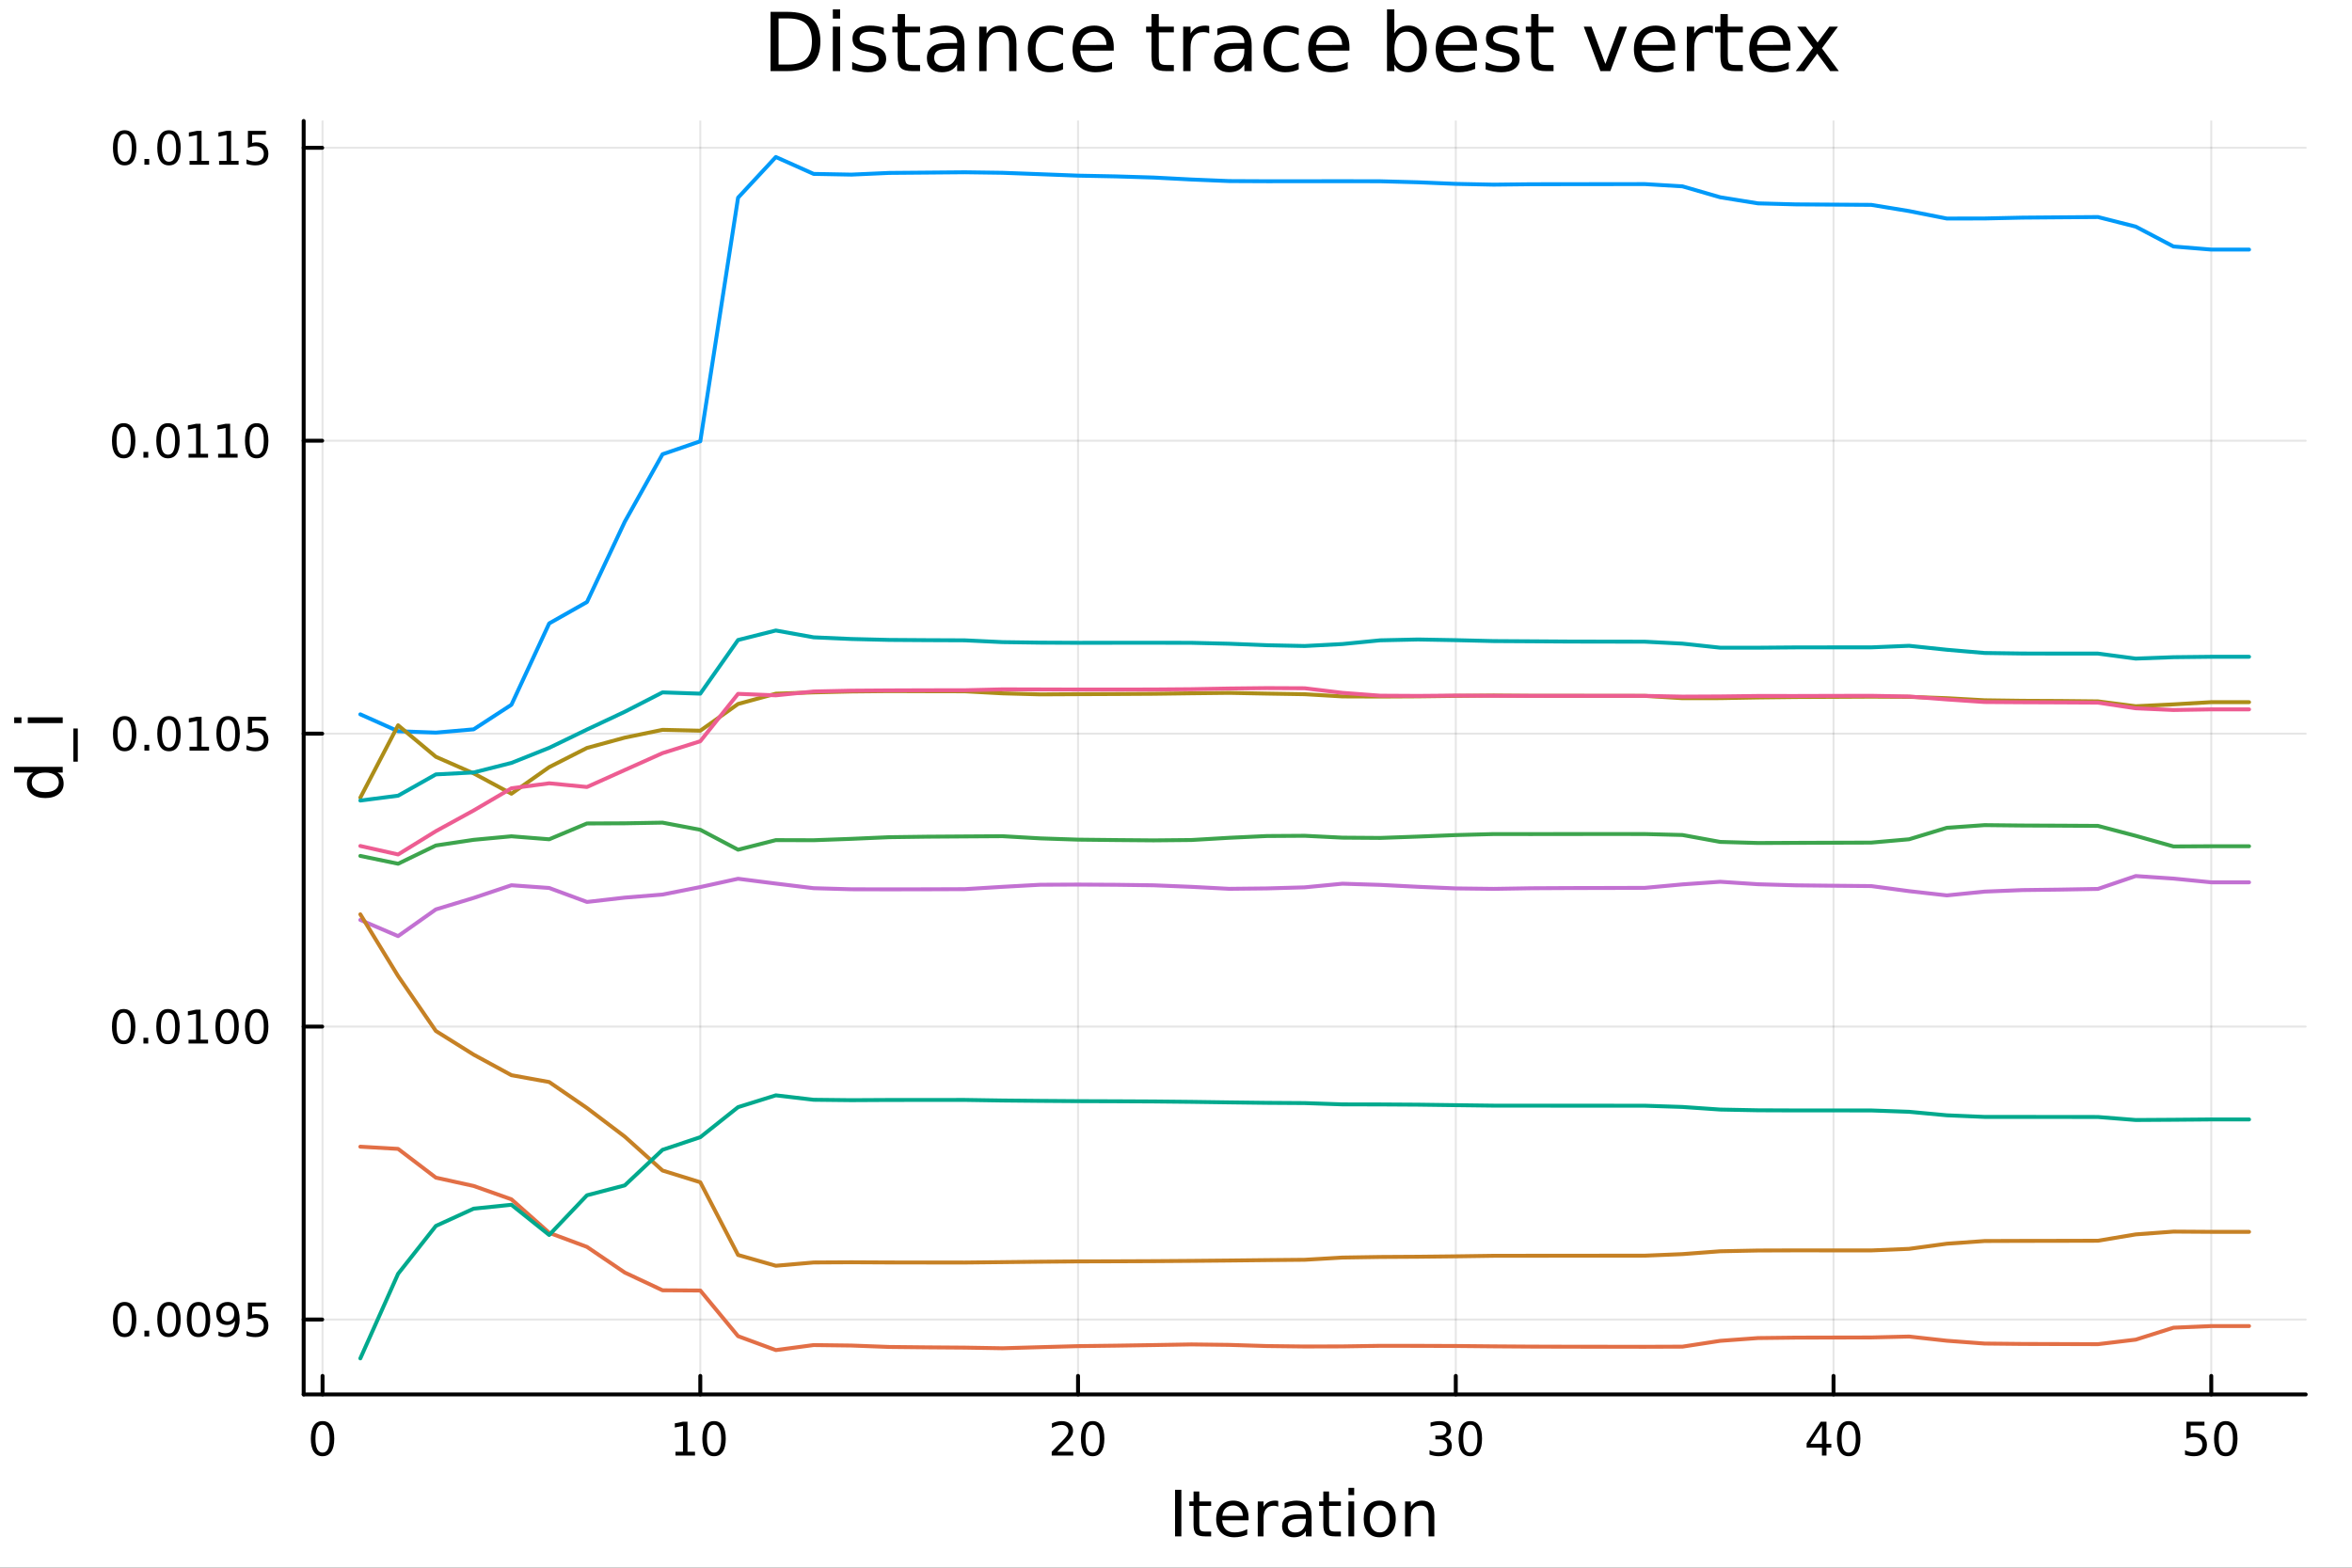 <?xml version="1.0" encoding="utf-8"?>
<svg xmlns="http://www.w3.org/2000/svg" xmlns:xlink="http://www.w3.org/1999/xlink" width="600" height="400" viewBox="0 0 2400 1600">
<rect x="0" y="0" width="2400" height="1600" fill="#333333" stroke="none"/>
<defs>
  <clipPath id="clip600">
    <rect x="0" y="0" width="2400" height="1600"/>
  </clipPath>
</defs>
<path clip-path="url(#clip600)" d="M0 1600 L2400 1600 L2400 0 L0 0  Z" fill="#ffffff" fill-rule="evenodd" fill-opacity="1"/>
<defs>
  <clipPath id="clip601">
    <rect x="480" y="0" width="1681" height="1600"/>
  </clipPath>
</defs>
<path clip-path="url(#clip600)" d="M309.866 1423.18 L2352.76 1423.18 L2352.76 123.472 L309.866 123.472  Z" fill="#ffffff" fill-rule="evenodd" fill-opacity="1"/>
<defs>
  <clipPath id="clip602">
    <rect x="309" y="123" width="2044" height="1301"/>
  </clipPath>
</defs>
<polyline clip-path="url(#clip602)" style="stroke:#000000; stroke-linecap:round; stroke-linejoin:round; stroke-width:2; stroke-opacity:0.1; fill:none" points="329.138,1423.18 329.138,123.472 "/>
<polyline clip-path="url(#clip602)" style="stroke:#000000; stroke-linecap:round; stroke-linejoin:round; stroke-width:2; stroke-opacity:0.1; fill:none" points="714.589,1423.18 714.589,123.472 "/>
<polyline clip-path="url(#clip602)" style="stroke:#000000; stroke-linecap:round; stroke-linejoin:round; stroke-width:2; stroke-opacity:0.1; fill:none" points="1100.04,1423.18 1100.04,123.472 "/>
<polyline clip-path="url(#clip602)" style="stroke:#000000; stroke-linecap:round; stroke-linejoin:round; stroke-width:2; stroke-opacity:0.1; fill:none" points="1485.49,1423.18 1485.49,123.472 "/>
<polyline clip-path="url(#clip602)" style="stroke:#000000; stroke-linecap:round; stroke-linejoin:round; stroke-width:2; stroke-opacity:0.1; fill:none" points="1870.94,1423.18 1870.94,123.472 "/>
<polyline clip-path="url(#clip602)" style="stroke:#000000; stroke-linecap:round; stroke-linejoin:round; stroke-width:2; stroke-opacity:0.1; fill:none" points="2256.39,1423.18 2256.39,123.472 "/>
<polyline clip-path="url(#clip600)" style="stroke:#000000; stroke-linecap:round; stroke-linejoin:round; stroke-width:4; stroke-opacity:1; fill:none" points="309.866,1423.18 2352.76,1423.18 "/>
<polyline clip-path="url(#clip600)" style="stroke:#000000; stroke-linecap:round; stroke-linejoin:round; stroke-width:4; stroke-opacity:1; fill:none" points="329.138,1423.18 329.138,1404.28 "/>
<polyline clip-path="url(#clip600)" style="stroke:#000000; stroke-linecap:round; stroke-linejoin:round; stroke-width:4; stroke-opacity:1; fill:none" points="714.589,1423.18 714.589,1404.28 "/>
<polyline clip-path="url(#clip600)" style="stroke:#000000; stroke-linecap:round; stroke-linejoin:round; stroke-width:4; stroke-opacity:1; fill:none" points="1100.04,1423.18 1100.04,1404.28 "/>
<polyline clip-path="url(#clip600)" style="stroke:#000000; stroke-linecap:round; stroke-linejoin:round; stroke-width:4; stroke-opacity:1; fill:none" points="1485.49,1423.18 1485.49,1404.28 "/>
<polyline clip-path="url(#clip600)" style="stroke:#000000; stroke-linecap:round; stroke-linejoin:round; stroke-width:4; stroke-opacity:1; fill:none" points="1870.94,1423.18 1870.94,1404.28 "/>
<polyline clip-path="url(#clip600)" style="stroke:#000000; stroke-linecap:round; stroke-linejoin:round; stroke-width:4; stroke-opacity:1; fill:none" points="2256.39,1423.18 2256.39,1404.28 "/>
<path clip-path="url(#clip600)" d="M329.138 1454.1 Q325.527 1454.1 323.699 1457.66 Q321.893 1461.2 321.893 1468.33 Q321.893 1475.44 323.699 1479.01 Q325.527 1482.55 329.138 1482.55 Q332.773 1482.55 334.578 1479.01 Q336.407 1475.44 336.407 1468.33 Q336.407 1461.2 334.578 1457.66 Q332.773 1454.1 329.138 1454.1 M329.138 1450.39 Q334.948 1450.39 338.004 1455 Q341.083 1459.58 341.083 1468.33 Q341.083 1477.06 338.004 1481.67 Q334.948 1486.25 329.138 1486.25 Q323.328 1486.25 320.249 1481.67 Q317.194 1477.06 317.194 1468.33 Q317.194 1459.58 320.249 1455 Q323.328 1450.39 329.138 1450.39 Z" fill="#000000" fill-rule="nonzero" fill-opacity="1" /><path clip-path="url(#clip600)" d="M689.277 1481.64 L696.916 1481.64 L696.916 1455.28 L688.606 1456.95 L688.606 1452.69 L696.869 1451.02 L701.545 1451.02 L701.545 1481.64 L709.184 1481.64 L709.184 1485.58 L689.277 1485.58 L689.277 1481.64 Z" fill="#000000" fill-rule="nonzero" fill-opacity="1" /><path clip-path="url(#clip600)" d="M728.629 1454.1 Q725.017 1454.1 723.189 1457.66 Q721.383 1461.2 721.383 1468.33 Q721.383 1475.44 723.189 1479.01 Q725.017 1482.55 728.629 1482.55 Q732.263 1482.55 734.068 1479.01 Q735.897 1475.44 735.897 1468.33 Q735.897 1461.2 734.068 1457.66 Q732.263 1454.1 728.629 1454.1 M728.629 1450.39 Q734.439 1450.39 737.494 1455 Q740.573 1459.58 740.573 1468.33 Q740.573 1477.06 737.494 1481.67 Q734.439 1486.25 728.629 1486.25 Q722.818 1486.25 719.74 1481.67 Q716.684 1477.06 716.684 1468.33 Q716.684 1459.58 719.74 1455 Q722.818 1450.39 728.629 1450.39 Z" fill="#000000" fill-rule="nonzero" fill-opacity="1" /><path clip-path="url(#clip600)" d="M1078.81 1481.64 L1095.13 1481.64 L1095.13 1485.58 L1073.19 1485.58 L1073.19 1481.64 Q1075.85 1478.89 1080.43 1474.26 Q1085.04 1469.61 1086.22 1468.27 Q1088.47 1465.74 1089.35 1464.01 Q1090.25 1462.25 1090.25 1460.56 Q1090.25 1457.8 1088.3 1456.07 Q1086.38 1454.33 1083.28 1454.33 Q1081.08 1454.33 1078.63 1455.09 Q1076.2 1455.86 1073.42 1457.41 L1073.42 1452.69 Q1076.24 1451.55 1078.7 1450.97 Q1081.15 1450.39 1083.19 1450.39 Q1088.56 1450.39 1091.75 1453.08 Q1094.95 1455.77 1094.95 1460.26 Q1094.95 1462.39 1094.14 1464.31 Q1093.35 1466.2 1091.24 1468.8 Q1090.67 1469.47 1087.56 1472.69 Q1084.46 1475.88 1078.81 1481.64 Z" fill="#000000" fill-rule="nonzero" fill-opacity="1" /><path clip-path="url(#clip600)" d="M1114.95 1454.1 Q1111.34 1454.1 1109.51 1457.66 Q1107.7 1461.2 1107.7 1468.33 Q1107.7 1475.44 1109.51 1479.01 Q1111.34 1482.55 1114.95 1482.55 Q1118.58 1482.55 1120.39 1479.01 Q1122.22 1475.44 1122.22 1468.33 Q1122.22 1461.2 1120.39 1457.66 Q1118.58 1454.1 1114.95 1454.1 M1114.95 1450.39 Q1120.76 1450.39 1123.81 1455 Q1126.89 1459.58 1126.89 1468.33 Q1126.89 1477.06 1123.81 1481.67 Q1120.76 1486.25 1114.95 1486.25 Q1109.14 1486.25 1106.06 1481.67 Q1103 1477.06 1103 1468.33 Q1103 1459.58 1106.06 1455 Q1109.14 1450.39 1114.95 1450.39 Z" fill="#000000" fill-rule="nonzero" fill-opacity="1" /><path clip-path="url(#clip600)" d="M1474.33 1466.95 Q1477.69 1467.66 1479.57 1469.93 Q1481.46 1472.2 1481.46 1475.53 Q1481.46 1480.65 1477.94 1483.45 Q1474.43 1486.25 1467.95 1486.25 Q1465.77 1486.25 1463.45 1485.81 Q1461.16 1485.39 1458.71 1484.54 L1458.71 1480.02 Q1460.65 1481.16 1462.97 1481.74 Q1465.28 1482.32 1467.81 1482.32 Q1472.2 1482.32 1474.5 1480.58 Q1476.81 1478.84 1476.81 1475.53 Q1476.81 1472.48 1474.66 1470.77 Q1472.53 1469.03 1468.71 1469.03 L1464.68 1469.03 L1464.68 1465.19 L1468.89 1465.19 Q1472.34 1465.19 1474.17 1463.82 Q1476 1462.43 1476 1459.84 Q1476 1457.18 1474.1 1455.77 Q1472.23 1454.33 1468.71 1454.33 Q1466.79 1454.33 1464.59 1454.75 Q1462.39 1455.16 1459.75 1456.04 L1459.75 1451.88 Q1462.41 1451.14 1464.73 1450.77 Q1467.07 1450.39 1469.13 1450.39 Q1474.45 1450.39 1477.55 1452.83 Q1480.65 1455.23 1480.65 1459.35 Q1480.65 1462.22 1479.01 1464.21 Q1477.37 1466.18 1474.33 1466.95 Z" fill="#000000" fill-rule="nonzero" fill-opacity="1" /><path clip-path="url(#clip600)" d="M1500.33 1454.1 Q1496.72 1454.1 1494.89 1457.66 Q1493.08 1461.2 1493.08 1468.33 Q1493.08 1475.44 1494.89 1479.01 Q1496.72 1482.55 1500.33 1482.55 Q1503.96 1482.55 1505.77 1479.01 Q1507.6 1475.44 1507.6 1468.33 Q1507.6 1461.2 1505.77 1457.66 Q1503.96 1454.1 1500.33 1454.1 M1500.33 1450.39 Q1506.14 1450.39 1509.19 1455 Q1512.27 1459.58 1512.27 1468.33 Q1512.27 1477.06 1509.19 1481.67 Q1506.14 1486.25 1500.33 1486.25 Q1494.52 1486.25 1491.44 1481.67 Q1488.38 1477.06 1488.38 1468.33 Q1488.38 1459.58 1491.44 1455 Q1494.52 1450.39 1500.33 1450.39 Z" fill="#000000" fill-rule="nonzero" fill-opacity="1" /><path clip-path="url(#clip600)" d="M1859.11 1455.09 L1847.31 1473.54 L1859.11 1473.54 L1859.11 1455.09 M1857.89 1451.02 L1863.77 1451.02 L1863.77 1473.54 L1868.7 1473.54 L1868.7 1477.43 L1863.77 1477.43 L1863.77 1485.58 L1859.11 1485.58 L1859.11 1477.43 L1843.51 1477.43 L1843.51 1472.92 L1857.89 1451.02 Z" fill="#000000" fill-rule="nonzero" fill-opacity="1" /><path clip-path="url(#clip600)" d="M1886.43 1454.1 Q1882.82 1454.1 1880.99 1457.66 Q1879.18 1461.2 1879.18 1468.33 Q1879.18 1475.44 1880.99 1479.01 Q1882.82 1482.55 1886.43 1482.55 Q1890.06 1482.55 1891.87 1479.01 Q1893.7 1475.44 1893.7 1468.33 Q1893.7 1461.2 1891.87 1457.66 Q1890.06 1454.1 1886.43 1454.1 M1886.43 1450.39 Q1892.24 1450.39 1895.29 1455 Q1898.37 1459.58 1898.37 1468.33 Q1898.37 1477.06 1895.29 1481.67 Q1892.24 1486.25 1886.43 1486.25 Q1880.62 1486.25 1877.54 1481.67 Q1874.48 1477.06 1874.48 1468.33 Q1874.48 1459.58 1877.54 1455 Q1880.62 1450.39 1886.43 1450.39 Z" fill="#000000" fill-rule="nonzero" fill-opacity="1" /><path clip-path="url(#clip600)" d="M2231.09 1451.02 L2249.45 1451.02 L2249.45 1454.96 L2235.37 1454.96 L2235.37 1463.43 Q2236.39 1463.08 2237.41 1462.92 Q2238.43 1462.73 2239.45 1462.73 Q2245.24 1462.73 2248.62 1465.9 Q2252 1469.08 2252 1474.49 Q2252 1480.07 2248.52 1483.17 Q2245.05 1486.25 2238.73 1486.25 Q2236.56 1486.25 2234.29 1485.88 Q2232.04 1485.51 2229.63 1484.77 L2229.63 1480.07 Q2231.72 1481.2 2233.94 1481.76 Q2236.16 1482.32 2238.64 1482.32 Q2242.64 1482.32 2244.98 1480.21 Q2247.32 1478.1 2247.32 1474.49 Q2247.32 1470.88 2244.98 1468.77 Q2242.64 1466.67 2238.64 1466.67 Q2236.76 1466.67 2234.89 1467.08 Q2233.04 1467.5 2231.09 1468.38 L2231.09 1451.02 Z" fill="#000000" fill-rule="nonzero" fill-opacity="1" /><path clip-path="url(#clip600)" d="M2271.21 1454.1 Q2267.6 1454.1 2265.77 1457.66 Q2263.96 1461.2 2263.96 1468.33 Q2263.96 1475.44 2265.77 1479.01 Q2267.6 1482.55 2271.21 1482.55 Q2274.84 1482.55 2276.65 1479.01 Q2278.48 1475.44 2278.48 1468.33 Q2278.48 1461.2 2276.65 1457.66 Q2274.84 1454.1 2271.21 1454.1 M2271.21 1450.39 Q2277.02 1450.39 2280.07 1455 Q2283.15 1459.58 2283.15 1468.33 Q2283.15 1477.06 2280.07 1481.67 Q2277.02 1486.25 2271.21 1486.25 Q2265.4 1486.25 2262.32 1481.67 Q2259.26 1477.06 2259.26 1468.33 Q2259.26 1459.58 2262.32 1455 Q2265.4 1450.39 2271.21 1450.39 Z" fill="#000000" fill-rule="nonzero" fill-opacity="1" /><path clip-path="url(#clip600)" d="M1199.03 1520.52 L1205.46 1520.52 L1205.46 1568.04 L1199.03 1568.04 L1199.03 1520.52 Z" fill="#000000" fill-rule="nonzero" fill-opacity="1" /><path clip-path="url(#clip600)" d="M1223.79 1522.27 L1223.79 1532.4 L1235.86 1532.4 L1235.86 1536.95 L1223.79 1536.95 L1223.79 1556.3 Q1223.79 1560.66 1224.97 1561.9 Q1226.18 1563.14 1229.84 1563.14 L1235.86 1563.14 L1235.86 1568.04 L1229.84 1568.04 Q1223.06 1568.04 1220.48 1565.53 Q1217.91 1562.98 1217.91 1556.3 L1217.91 1536.95 L1213.61 1536.95 L1213.61 1532.4 L1217.91 1532.4 L1217.91 1522.27 L1223.79 1522.27 Z" fill="#000000" fill-rule="nonzero" fill-opacity="1" /><path clip-path="url(#clip600)" d="M1274.05 1548.76 L1274.05 1551.62 L1247.12 1551.62 Q1247.51 1557.67 1250.75 1560.85 Q1254.03 1564 1259.86 1564 Q1263.23 1564 1266.38 1563.17 Q1269.56 1562.35 1272.68 1560.69 L1272.68 1566.23 Q1269.53 1567.57 1266.22 1568.27 Q1262.91 1568.97 1259.51 1568.97 Q1250.98 1568.97 1245.98 1564 Q1241.01 1559.04 1241.01 1550.57 Q1241.01 1541.82 1245.72 1536.69 Q1250.47 1531.54 1258.49 1531.54 Q1265.68 1531.54 1269.85 1536.18 Q1274.05 1540.8 1274.05 1548.76 M1268.19 1547.04 Q1268.13 1542.23 1265.49 1539.37 Q1262.88 1536.5 1258.55 1536.5 Q1253.65 1536.5 1250.69 1539.27 Q1247.76 1542.04 1247.32 1547.07 L1268.19 1547.04 Z" fill="#000000" fill-rule="nonzero" fill-opacity="1" /><path clip-path="url(#clip600)" d="M1304.32 1537.87 Q1303.33 1537.3 1302.16 1537.04 Q1301.01 1536.76 1299.61 1536.76 Q1294.64 1536.76 1291.97 1540 Q1289.33 1543.22 1289.33 1549.27 L1289.33 1568.04 L1283.44 1568.04 L1283.44 1532.4 L1289.33 1532.4 L1289.33 1537.93 Q1291.18 1534.69 1294.14 1533.13 Q1297.1 1531.54 1301.33 1531.54 Q1301.93 1531.54 1302.67 1531.63 Q1303.4 1531.7 1304.29 1531.85 L1304.32 1537.87 Z" fill="#000000" fill-rule="nonzero" fill-opacity="1" /><path clip-path="url(#clip600)" d="M1326.66 1550.12 Q1319.57 1550.12 1316.83 1551.75 Q1314.09 1553.37 1314.09 1557.29 Q1314.09 1560.4 1316.13 1562.25 Q1318.2 1564.07 1321.73 1564.07 Q1326.6 1564.07 1329.53 1560.63 Q1332.49 1557.16 1332.49 1551.43 L1332.49 1550.12 L1326.66 1550.12 M1338.34 1547.71 L1338.34 1568.04 L1332.49 1568.04 L1332.49 1562.63 Q1330.48 1565.88 1327.49 1567.44 Q1324.5 1568.97 1320.17 1568.97 Q1314.7 1568.97 1311.45 1565.91 Q1308.24 1562.82 1308.24 1557.67 Q1308.24 1551.65 1312.25 1548.6 Q1316.29 1545.54 1324.28 1545.54 L1332.49 1545.54 L1332.49 1544.97 Q1332.49 1540.93 1329.81 1538.73 Q1327.17 1536.5 1322.37 1536.5 Q1319.31 1536.5 1316.42 1537.23 Q1313.52 1537.97 1310.85 1539.43 L1310.85 1534.02 Q1314.06 1532.78 1317.08 1532.17 Q1320.11 1531.54 1322.97 1531.54 Q1330.71 1531.54 1334.53 1535.55 Q1338.34 1539.56 1338.34 1547.71 Z" fill="#000000" fill-rule="nonzero" fill-opacity="1" /><path clip-path="url(#clip600)" d="M1356.2 1522.27 L1356.2 1532.4 L1368.26 1532.4 L1368.26 1536.95 L1356.2 1536.95 L1356.2 1556.3 Q1356.2 1560.66 1357.38 1561.9 Q1358.59 1563.14 1362.25 1563.14 L1368.26 1563.14 L1368.26 1568.04 L1362.25 1568.04 Q1355.47 1568.04 1352.89 1565.53 Q1350.31 1562.98 1350.31 1556.3 L1350.31 1536.95 L1346.02 1536.95 L1346.02 1532.4 L1350.31 1532.4 L1350.31 1522.27 L1356.2 1522.27 Z" fill="#000000" fill-rule="nonzero" fill-opacity="1" /><path clip-path="url(#clip600)" d="M1375.97 1532.4 L1381.82 1532.4 L1381.82 1568.04 L1375.97 1568.04 L1375.97 1532.4 M1375.97 1518.52 L1381.82 1518.52 L1381.82 1525.93 L1375.97 1525.93 L1375.97 1518.52 Z" fill="#000000" fill-rule="nonzero" fill-opacity="1" /><path clip-path="url(#clip600)" d="M1407.89 1536.5 Q1403.18 1536.5 1400.44 1540.19 Q1397.71 1543.85 1397.71 1550.25 Q1397.71 1556.65 1400.41 1560.34 Q1403.15 1564 1407.89 1564 Q1412.57 1564 1415.31 1560.31 Q1418.04 1556.62 1418.04 1550.25 Q1418.04 1543.92 1415.31 1540.23 Q1412.57 1536.5 1407.89 1536.5 M1407.89 1531.54 Q1415.53 1531.54 1419.89 1536.5 Q1424.25 1541.47 1424.25 1550.25 Q1424.25 1559 1419.89 1564 Q1415.53 1568.97 1407.89 1568.97 Q1400.22 1568.97 1395.86 1564 Q1391.53 1559 1391.53 1550.25 Q1391.53 1541.47 1395.86 1536.5 Q1400.22 1531.54 1407.89 1531.54 Z" fill="#000000" fill-rule="nonzero" fill-opacity="1" /><path clip-path="url(#clip600)" d="M1463.59 1546.53 L1463.59 1568.04 L1457.73 1568.04 L1457.73 1546.72 Q1457.73 1541.66 1455.76 1539.14 Q1453.79 1536.63 1449.84 1536.63 Q1445.1 1536.63 1442.36 1539.65 Q1439.62 1542.68 1439.62 1547.9 L1439.62 1568.04 L1433.74 1568.04 L1433.74 1532.4 L1439.62 1532.4 L1439.62 1537.93 Q1441.72 1534.72 1444.56 1533.13 Q1447.42 1531.54 1451.15 1531.54 Q1457.29 1531.54 1460.44 1535.36 Q1463.59 1539.14 1463.59 1546.53 Z" fill="#000000" fill-rule="nonzero" fill-opacity="1" /><polyline clip-path="url(#clip602)" style="stroke:#000000; stroke-linecap:round; stroke-linejoin:round; stroke-width:2; stroke-opacity:0.1; fill:none" points="309.866,1346.72 2352.76,1346.72 "/>
<polyline clip-path="url(#clip602)" style="stroke:#000000; stroke-linecap:round; stroke-linejoin:round; stroke-width:2; stroke-opacity:0.1; fill:none" points="309.866,1047.75 2352.76,1047.75 "/>
<polyline clip-path="url(#clip602)" style="stroke:#000000; stroke-linecap:round; stroke-linejoin:round; stroke-width:2; stroke-opacity:0.1; fill:none" points="309.866,748.777 2352.76,748.777 "/>
<polyline clip-path="url(#clip602)" style="stroke:#000000; stroke-linecap:round; stroke-linejoin:round; stroke-width:2; stroke-opacity:0.1; fill:none" points="309.866,449.806 2352.76,449.806 "/>
<polyline clip-path="url(#clip602)" style="stroke:#000000; stroke-linecap:round; stroke-linejoin:round; stroke-width:2; stroke-opacity:0.1; fill:none" points="309.866,150.834 2352.76,150.834 "/>
<polyline clip-path="url(#clip600)" style="stroke:#000000; stroke-linecap:round; stroke-linejoin:round; stroke-width:4; stroke-opacity:1; fill:none" points="309.866,1423.18 309.866,123.472 "/>
<polyline clip-path="url(#clip600)" style="stroke:#000000; stroke-linecap:round; stroke-linejoin:round; stroke-width:4; stroke-opacity:1; fill:none" points="309.866,1346.72 328.763,1346.72 "/>
<polyline clip-path="url(#clip600)" style="stroke:#000000; stroke-linecap:round; stroke-linejoin:round; stroke-width:4; stroke-opacity:1; fill:none" points="309.866,1047.75 328.763,1047.75 "/>
<polyline clip-path="url(#clip600)" style="stroke:#000000; stroke-linecap:round; stroke-linejoin:round; stroke-width:4; stroke-opacity:1; fill:none" points="309.866,748.777 328.763,748.777 "/>
<polyline clip-path="url(#clip600)" style="stroke:#000000; stroke-linecap:round; stroke-linejoin:round; stroke-width:4; stroke-opacity:1; fill:none" points="309.866,449.806 328.763,449.806 "/>
<polyline clip-path="url(#clip600)" style="stroke:#000000; stroke-linecap:round; stroke-linejoin:round; stroke-width:4; stroke-opacity:1; fill:none" points="309.866,150.834 328.763,150.834 "/>
<path clip-path="url(#clip600)" d="M127.2 1332.52 Q123.589 1332.52 121.76 1336.08 Q119.955 1339.63 119.955 1346.76 Q119.955 1353.86 121.76 1357.43 Q123.589 1360.97 127.2 1360.97 Q130.834 1360.97 132.64 1357.43 Q134.468 1353.86 134.468 1346.76 Q134.468 1339.63 132.64 1336.08 Q130.834 1332.52 127.2 1332.52 M127.2 1328.82 Q133.01 1328.82 136.066 1333.42 Q139.144 1338.01 139.144 1346.76 Q139.144 1355.48 136.066 1360.09 Q133.01 1364.67 127.2 1364.67 Q121.39 1364.67 118.311 1360.09 Q115.256 1355.48 115.256 1346.76 Q115.256 1338.01 118.311 1333.42 Q121.39 1328.82 127.2 1328.82 Z" fill="#000000" fill-rule="nonzero" fill-opacity="1" /><path clip-path="url(#clip600)" d="M147.362 1358.12 L152.246 1358.12 L152.246 1364 L147.362 1364 L147.362 1358.12 Z" fill="#000000" fill-rule="nonzero" fill-opacity="1" /><path clip-path="url(#clip600)" d="M172.431 1332.52 Q168.82 1332.52 166.991 1336.08 Q165.186 1339.63 165.186 1346.76 Q165.186 1353.86 166.991 1357.43 Q168.82 1360.97 172.431 1360.97 Q176.065 1360.97 177.871 1357.43 Q179.7 1353.86 179.7 1346.76 Q179.7 1339.63 177.871 1336.08 Q176.065 1332.52 172.431 1332.52 M172.431 1328.82 Q178.241 1328.82 181.297 1333.42 Q184.376 1338.01 184.376 1346.76 Q184.376 1355.48 181.297 1360.09 Q178.241 1364.67 172.431 1364.67 Q166.621 1364.67 163.542 1360.09 Q160.487 1355.48 160.487 1346.76 Q160.487 1338.01 163.542 1333.42 Q166.621 1328.82 172.431 1328.82 Z" fill="#000000" fill-rule="nonzero" fill-opacity="1" /><path clip-path="url(#clip600)" d="M202.593 1332.52 Q198.982 1332.52 197.153 1336.08 Q195.348 1339.63 195.348 1346.76 Q195.348 1353.86 197.153 1357.43 Q198.982 1360.97 202.593 1360.97 Q206.227 1360.97 208.033 1357.43 Q209.861 1353.86 209.861 1346.76 Q209.861 1339.63 208.033 1336.08 Q206.227 1332.52 202.593 1332.52 M202.593 1328.82 Q208.403 1328.82 211.459 1333.42 Q214.537 1338.01 214.537 1346.76 Q214.537 1355.48 211.459 1360.09 Q208.403 1364.67 202.593 1364.67 Q196.783 1364.67 193.704 1360.09 Q190.649 1355.48 190.649 1346.76 Q190.649 1338.01 193.704 1333.42 Q196.783 1328.82 202.593 1328.82 Z" fill="#000000" fill-rule="nonzero" fill-opacity="1" /><path clip-path="url(#clip600)" d="M222.894 1363.28 L222.894 1359.02 Q224.653 1359.86 226.459 1360.3 Q228.264 1360.74 230 1360.74 Q234.63 1360.74 237.06 1357.63 Q239.514 1354.51 239.861 1348.17 Q238.519 1350.16 236.459 1351.22 Q234.398 1352.29 231.898 1352.29 Q226.713 1352.29 223.681 1349.16 Q220.672 1346.01 220.672 1340.57 Q220.672 1335.25 223.82 1332.03 Q226.968 1328.82 232.199 1328.82 Q238.195 1328.82 241.343 1333.42 Q244.514 1338.01 244.514 1346.76 Q244.514 1354.93 240.625 1359.81 Q236.76 1364.67 230.209 1364.67 Q228.449 1364.67 226.644 1364.32 Q224.838 1363.98 222.894 1363.28 M232.199 1348.63 Q235.347 1348.63 237.176 1346.48 Q239.028 1344.32 239.028 1340.57 Q239.028 1336.85 237.176 1334.7 Q235.347 1332.52 232.199 1332.52 Q229.051 1332.52 227.199 1334.7 Q225.371 1336.85 225.371 1340.57 Q225.371 1344.32 227.199 1346.48 Q229.051 1348.63 232.199 1348.63 Z" fill="#000000" fill-rule="nonzero" fill-opacity="1" /><path clip-path="url(#clip600)" d="M252.963 1329.44 L271.32 1329.44 L271.32 1333.38 L257.246 1333.38 L257.246 1341.85 Q258.264 1341.5 259.283 1341.34 Q260.301 1341.15 261.32 1341.15 Q267.107 1341.15 270.486 1344.32 Q273.866 1347.5 273.866 1352.91 Q273.866 1358.49 270.394 1361.59 Q266.921 1364.67 260.602 1364.67 Q258.426 1364.67 256.158 1364.3 Q253.912 1363.93 251.505 1363.19 L251.505 1358.49 Q253.588 1359.63 255.81 1360.18 Q258.033 1360.74 260.509 1360.74 Q264.514 1360.74 266.852 1358.63 Q269.19 1356.52 269.19 1352.91 Q269.19 1349.3 266.852 1347.2 Q264.514 1345.09 260.509 1345.09 Q258.634 1345.09 256.759 1345.51 Q254.908 1345.92 252.963 1346.8 L252.963 1329.44 Z" fill="#000000" fill-rule="nonzero" fill-opacity="1" /><path clip-path="url(#clip600)" d="M126.205 1033.55 Q122.593 1033.55 120.765 1037.11 Q118.959 1040.65 118.959 1047.78 Q118.959 1054.89 120.765 1058.45 Q122.593 1062 126.205 1062 Q129.839 1062 131.644 1058.45 Q133.473 1054.89 133.473 1047.78 Q133.473 1040.65 131.644 1037.11 Q129.839 1033.55 126.205 1033.55 M126.205 1029.84 Q132.015 1029.84 135.07 1034.45 Q138.149 1039.03 138.149 1047.78 Q138.149 1056.51 135.07 1061.12 Q132.015 1065.7 126.205 1065.7 Q120.394 1065.7 117.316 1061.12 Q114.26 1056.51 114.26 1047.78 Q114.26 1039.03 117.316 1034.45 Q120.394 1029.84 126.205 1029.84 Z" fill="#000000" fill-rule="nonzero" fill-opacity="1" /><path clip-path="url(#clip600)" d="M146.366 1059.15 L151.251 1059.15 L151.251 1065.03 L146.366 1065.03 L146.366 1059.15 Z" fill="#000000" fill-rule="nonzero" fill-opacity="1" /><path clip-path="url(#clip600)" d="M171.436 1033.55 Q167.825 1033.55 165.996 1037.11 Q164.19 1040.65 164.19 1047.78 Q164.19 1054.89 165.996 1058.45 Q167.825 1062 171.436 1062 Q175.07 1062 176.876 1058.45 Q178.704 1054.89 178.704 1047.78 Q178.704 1040.65 176.876 1037.11 Q175.07 1033.55 171.436 1033.55 M171.436 1029.84 Q177.246 1029.84 180.301 1034.45 Q183.38 1039.03 183.38 1047.78 Q183.38 1056.51 180.301 1061.12 Q177.246 1065.7 171.436 1065.7 Q165.626 1065.7 162.547 1061.12 Q159.491 1056.51 159.491 1047.78 Q159.491 1039.03 162.547 1034.45 Q165.626 1029.84 171.436 1029.84 Z" fill="#000000" fill-rule="nonzero" fill-opacity="1" /><path clip-path="url(#clip600)" d="M192.408 1061.09 L200.047 1061.09 L200.047 1034.73 L191.737 1036.39 L191.737 1032.14 L200 1030.47 L204.676 1030.47 L204.676 1061.09 L212.315 1061.09 L212.315 1065.03 L192.408 1065.03 L192.408 1061.09 Z" fill="#000000" fill-rule="nonzero" fill-opacity="1" /><path clip-path="url(#clip600)" d="M231.76 1033.55 Q228.148 1033.55 226.32 1037.11 Q224.514 1040.65 224.514 1047.78 Q224.514 1054.89 226.32 1058.45 Q228.148 1062 231.76 1062 Q235.394 1062 237.199 1058.45 Q239.028 1054.89 239.028 1047.78 Q239.028 1040.65 237.199 1037.11 Q235.394 1033.55 231.76 1033.55 M231.76 1029.84 Q237.57 1029.84 240.625 1034.45 Q243.704 1039.03 243.704 1047.78 Q243.704 1056.51 240.625 1061.12 Q237.57 1065.7 231.76 1065.7 Q225.949 1065.7 222.871 1061.12 Q219.815 1056.51 219.815 1047.78 Q219.815 1039.03 222.871 1034.45 Q225.949 1029.84 231.76 1029.84 Z" fill="#000000" fill-rule="nonzero" fill-opacity="1" /><path clip-path="url(#clip600)" d="M261.921 1033.55 Q258.31 1033.55 256.482 1037.11 Q254.676 1040.65 254.676 1047.78 Q254.676 1054.89 256.482 1058.45 Q258.31 1062 261.921 1062 Q265.556 1062 267.361 1058.45 Q269.19 1054.89 269.19 1047.78 Q269.19 1040.65 267.361 1037.11 Q265.556 1033.55 261.921 1033.55 M261.921 1029.84 Q267.732 1029.84 270.787 1034.45 Q273.866 1039.03 273.866 1047.78 Q273.866 1056.51 270.787 1061.12 Q267.732 1065.7 261.921 1065.7 Q256.111 1065.7 253.033 1061.12 Q249.977 1056.51 249.977 1047.78 Q249.977 1039.03 253.033 1034.45 Q256.111 1029.84 261.921 1029.84 Z" fill="#000000" fill-rule="nonzero" fill-opacity="1" /><path clip-path="url(#clip600)" d="M127.2 734.576 Q123.589 734.576 121.76 738.141 Q119.955 741.683 119.955 748.812 Q119.955 755.919 121.76 759.483 Q123.589 763.025 127.2 763.025 Q130.834 763.025 132.64 759.483 Q134.468 755.919 134.468 748.812 Q134.468 741.683 132.64 738.141 Q130.834 734.576 127.2 734.576 M127.2 730.872 Q133.01 730.872 136.066 735.479 Q139.144 740.062 139.144 748.812 Q139.144 757.539 136.066 762.145 Q133.01 766.729 127.2 766.729 Q121.39 766.729 118.311 762.145 Q115.256 757.539 115.256 748.812 Q115.256 740.062 118.311 735.479 Q121.39 730.872 127.2 730.872 Z" fill="#000000" fill-rule="nonzero" fill-opacity="1" /><path clip-path="url(#clip600)" d="M147.362 760.178 L152.246 760.178 L152.246 766.057 L147.362 766.057 L147.362 760.178 Z" fill="#000000" fill-rule="nonzero" fill-opacity="1" /><path clip-path="url(#clip600)" d="M172.431 734.576 Q168.82 734.576 166.991 738.141 Q165.186 741.683 165.186 748.812 Q165.186 755.919 166.991 759.483 Q168.82 763.025 172.431 763.025 Q176.065 763.025 177.871 759.483 Q179.7 755.919 179.7 748.812 Q179.7 741.683 177.871 738.141 Q176.065 734.576 172.431 734.576 M172.431 730.872 Q178.241 730.872 181.297 735.479 Q184.376 740.062 184.376 748.812 Q184.376 757.539 181.297 762.145 Q178.241 766.729 172.431 766.729 Q166.621 766.729 163.542 762.145 Q160.487 757.539 160.487 748.812 Q160.487 740.062 163.542 735.479 Q166.621 730.872 172.431 730.872 Z" fill="#000000" fill-rule="nonzero" fill-opacity="1" /><path clip-path="url(#clip600)" d="M193.403 762.122 L201.042 762.122 L201.042 735.757 L192.732 737.423 L192.732 733.164 L200.996 731.497 L205.672 731.497 L205.672 762.122 L213.311 762.122 L213.311 766.057 L193.403 766.057 L193.403 762.122 Z" fill="#000000" fill-rule="nonzero" fill-opacity="1" /><path clip-path="url(#clip600)" d="M232.755 734.576 Q229.144 734.576 227.315 738.141 Q225.51 741.683 225.51 748.812 Q225.51 755.919 227.315 759.483 Q229.144 763.025 232.755 763.025 Q236.389 763.025 238.195 759.483 Q240.023 755.919 240.023 748.812 Q240.023 741.683 238.195 738.141 Q236.389 734.576 232.755 734.576 M232.755 730.872 Q238.565 730.872 241.621 735.479 Q244.699 740.062 244.699 748.812 Q244.699 757.539 241.621 762.145 Q238.565 766.729 232.755 766.729 Q226.945 766.729 223.866 762.145 Q220.811 757.539 220.811 748.812 Q220.811 740.062 223.866 735.479 Q226.945 730.872 232.755 730.872 Z" fill="#000000" fill-rule="nonzero" fill-opacity="1" /><path clip-path="url(#clip600)" d="M252.963 731.497 L271.32 731.497 L271.32 735.433 L257.246 735.433 L257.246 743.905 Q258.264 743.558 259.283 743.396 Q260.301 743.21 261.32 743.21 Q267.107 743.21 270.486 746.382 Q273.866 749.553 273.866 754.97 Q273.866 760.548 270.394 763.65 Q266.921 766.729 260.602 766.729 Q258.426 766.729 256.158 766.358 Q253.912 765.988 251.505 765.247 L251.505 760.548 Q253.588 761.682 255.81 762.238 Q258.033 762.794 260.509 762.794 Q264.514 762.794 266.852 760.687 Q269.19 758.581 269.19 754.97 Q269.19 751.358 266.852 749.252 Q264.514 747.146 260.509 747.146 Q258.634 747.146 256.759 747.562 Q254.908 747.979 252.963 748.858 L252.963 731.497 Z" fill="#000000" fill-rule="nonzero" fill-opacity="1" /><path clip-path="url(#clip600)" d="M126.205 435.605 Q122.593 435.605 120.765 439.169 Q118.959 442.711 118.959 449.841 Q118.959 456.947 120.765 460.512 Q122.593 464.054 126.205 464.054 Q129.839 464.054 131.644 460.512 Q133.473 456.947 133.473 449.841 Q133.473 442.711 131.644 439.169 Q129.839 435.605 126.205 435.605 M126.205 431.901 Q132.015 431.901 135.07 436.507 Q138.149 441.091 138.149 449.841 Q138.149 458.567 135.07 463.174 Q132.015 467.757 126.205 467.757 Q120.394 467.757 117.316 463.174 Q114.26 458.567 114.26 449.841 Q114.26 441.091 117.316 436.507 Q120.394 431.901 126.205 431.901 Z" fill="#000000" fill-rule="nonzero" fill-opacity="1" /><path clip-path="url(#clip600)" d="M146.366 461.206 L151.251 461.206 L151.251 467.086 L146.366 467.086 L146.366 461.206 Z" fill="#000000" fill-rule="nonzero" fill-opacity="1" /><path clip-path="url(#clip600)" d="M171.436 435.605 Q167.825 435.605 165.996 439.169 Q164.19 442.711 164.19 449.841 Q164.19 456.947 165.996 460.512 Q167.825 464.054 171.436 464.054 Q175.07 464.054 176.876 460.512 Q178.704 456.947 178.704 449.841 Q178.704 442.711 176.876 439.169 Q175.07 435.605 171.436 435.605 M171.436 431.901 Q177.246 431.901 180.301 436.507 Q183.38 441.091 183.38 449.841 Q183.38 458.567 180.301 463.174 Q177.246 467.757 171.436 467.757 Q165.626 467.757 162.547 463.174 Q159.491 458.567 159.491 449.841 Q159.491 441.091 162.547 436.507 Q165.626 431.901 171.436 431.901 Z" fill="#000000" fill-rule="nonzero" fill-opacity="1" /><path clip-path="url(#clip600)" d="M192.408 463.151 L200.047 463.151 L200.047 436.785 L191.737 438.452 L191.737 434.193 L200 432.526 L204.676 432.526 L204.676 463.151 L212.315 463.151 L212.315 467.086 L192.408 467.086 L192.408 463.151 Z" fill="#000000" fill-rule="nonzero" fill-opacity="1" /><path clip-path="url(#clip600)" d="M222.57 463.151 L230.209 463.151 L230.209 436.785 L221.898 438.452 L221.898 434.193 L230.162 432.526 L234.838 432.526 L234.838 463.151 L242.477 463.151 L242.477 467.086 L222.57 467.086 L222.57 463.151 Z" fill="#000000" fill-rule="nonzero" fill-opacity="1" /><path clip-path="url(#clip600)" d="M261.921 435.605 Q258.31 435.605 256.482 439.169 Q254.676 442.711 254.676 449.841 Q254.676 456.947 256.482 460.512 Q258.31 464.054 261.921 464.054 Q265.556 464.054 267.361 460.512 Q269.19 456.947 269.19 449.841 Q269.19 442.711 267.361 439.169 Q265.556 435.605 261.921 435.605 M261.921 431.901 Q267.732 431.901 270.787 436.507 Q273.866 441.091 273.866 449.841 Q273.866 458.567 270.787 463.174 Q267.732 467.757 261.921 467.757 Q256.111 467.757 253.033 463.174 Q249.977 458.567 249.977 449.841 Q249.977 441.091 253.033 436.507 Q256.111 431.901 261.921 431.901 Z" fill="#000000" fill-rule="nonzero" fill-opacity="1" /><path clip-path="url(#clip600)" d="M127.2 136.633 Q123.589 136.633 121.76 140.198 Q119.955 143.74 119.955 150.869 Q119.955 157.976 121.76 161.54 Q123.589 165.082 127.2 165.082 Q130.834 165.082 132.64 161.54 Q134.468 157.976 134.468 150.869 Q134.468 143.74 132.64 140.198 Q130.834 136.633 127.2 136.633 M127.2 132.929 Q133.01 132.929 136.066 137.536 Q139.144 142.119 139.144 150.869 Q139.144 159.596 136.066 164.202 Q133.01 168.786 127.2 168.786 Q121.39 168.786 118.311 164.202 Q115.256 159.596 115.256 150.869 Q115.256 142.119 118.311 137.536 Q121.39 132.929 127.2 132.929 Z" fill="#000000" fill-rule="nonzero" fill-opacity="1" /><path clip-path="url(#clip600)" d="M147.362 162.235 L152.246 162.235 L152.246 168.114 L147.362 168.114 L147.362 162.235 Z" fill="#000000" fill-rule="nonzero" fill-opacity="1" /><path clip-path="url(#clip600)" d="M172.431 136.633 Q168.82 136.633 166.991 140.198 Q165.186 143.74 165.186 150.869 Q165.186 157.976 166.991 161.54 Q168.82 165.082 172.431 165.082 Q176.065 165.082 177.871 161.54 Q179.7 157.976 179.7 150.869 Q179.7 143.74 177.871 140.198 Q176.065 136.633 172.431 136.633 M172.431 132.929 Q178.241 132.929 181.297 137.536 Q184.376 142.119 184.376 150.869 Q184.376 159.596 181.297 164.202 Q178.241 168.786 172.431 168.786 Q166.621 168.786 163.542 164.202 Q160.487 159.596 160.487 150.869 Q160.487 142.119 163.542 137.536 Q166.621 132.929 172.431 132.929 Z" fill="#000000" fill-rule="nonzero" fill-opacity="1" /><path clip-path="url(#clip600)" d="M193.403 164.179 L201.042 164.179 L201.042 137.814 L192.732 139.48 L192.732 135.221 L200.996 133.554 L205.672 133.554 L205.672 164.179 L213.311 164.179 L213.311 168.114 L193.403 168.114 L193.403 164.179 Z" fill="#000000" fill-rule="nonzero" fill-opacity="1" /><path clip-path="url(#clip600)" d="M223.565 164.179 L231.204 164.179 L231.204 137.814 L222.894 139.48 L222.894 135.221 L231.158 133.554 L235.834 133.554 L235.834 164.179 L243.472 164.179 L243.472 168.114 L223.565 168.114 L223.565 164.179 Z" fill="#000000" fill-rule="nonzero" fill-opacity="1" /><path clip-path="url(#clip600)" d="M252.963 133.554 L271.32 133.554 L271.32 137.49 L257.246 137.49 L257.246 145.962 Q258.264 145.615 259.283 145.453 Q260.301 145.267 261.32 145.267 Q267.107 145.267 270.486 148.439 Q273.866 151.61 273.866 157.027 Q273.866 162.605 270.394 165.707 Q266.921 168.786 260.602 168.786 Q258.426 168.786 256.158 168.415 Q253.912 168.045 251.505 167.304 L251.505 162.605 Q253.588 163.739 255.81 164.295 Q258.033 164.851 260.509 164.851 Q264.514 164.851 266.852 162.744 Q269.19 160.638 269.19 157.027 Q269.19 153.415 266.852 151.309 Q264.514 149.203 260.509 149.203 Q258.634 149.203 256.759 149.619 Q254.908 150.036 252.963 150.915 L252.963 133.554 Z" fill="#000000" fill-rule="nonzero" fill-opacity="1" /><path clip-path="url(#clip600)" d="M33.767 788.508 L14.479 788.508 L14.479 782.652 L64.004 782.652 L64.004 788.508 L58.657 788.508 Q61.84 790.354 63.399 793.187 Q64.927 795.988 64.927 799.935 Q64.927 806.396 59.771 810.47 Q54.615 814.512 46.212 814.512 Q37.809 814.512 32.653 810.47 Q27.497 806.396 27.497 799.935 Q27.497 795.988 29.056 793.187 Q30.584 790.354 33.767 788.508 M46.212 808.465 Q52.673 808.465 56.365 805.823 Q60.026 803.149 60.026 798.502 Q60.026 793.855 56.365 791.182 Q52.673 788.508 46.212 788.508 Q39.751 788.508 36.09 791.182 Q32.398 793.855 32.398 798.502 Q32.398 803.149 36.09 805.823 Q39.751 808.465 46.212 808.465 Z" fill="#000000" fill-rule="nonzero" fill-opacity="1" /><path clip-path="url(#clip600)" d="M74.826 743.503 L79.377 743.503 L79.377 777.368 L74.826 777.368 L74.826 743.503 Z" fill="#000000" fill-rule="nonzero" fill-opacity="1" /><path clip-path="url(#clip600)" d="M28.356 737.996 L28.356 732.14 L64.004 732.14 L64.004 737.996 L28.356 737.996 M14.479 737.996 L14.479 732.14 L21.895 732.14 L21.895 737.996 L14.479 737.996 Z" fill="#000000" fill-rule="nonzero" fill-opacity="1" /><path clip-path="url(#clip600)" d="M794.465 18.82 L794.465 65.852 L804.349 65.852 Q816.866 65.852 822.659 60.18 Q828.492 54.509 828.492 42.275 Q828.492 30.122 822.659 24.492 Q816.866 18.82 804.349 18.82 L794.465 18.82 M786.282 12.096 L803.093 12.096 Q820.674 12.096 828.897 19.428 Q837.121 26.72 837.121 42.275 Q837.121 57.912 828.857 65.244 Q820.593 72.576 803.093 72.576 L786.282 72.576 L786.282 12.096 Z" fill="#000000" fill-rule="nonzero" fill-opacity="1" /><path clip-path="url(#clip600)" d="M849.841 27.206 L857.294 27.206 L857.294 72.576 L849.841 72.576 L849.841 27.206 M849.841 9.544 L857.294 9.544 L857.294 18.983 L849.841 18.983 L849.841 9.544 Z" fill="#000000" fill-rule="nonzero" fill-opacity="1" /><path clip-path="url(#clip600)" d="M901.814 28.543 L901.814 35.591 Q898.654 33.971 895.251 33.161 Q891.849 32.35 888.203 32.35 Q882.653 32.35 879.858 34.052 Q877.103 35.753 877.103 39.156 Q877.103 41.749 879.088 43.248 Q881.073 44.706 887.068 46.043 L889.621 46.61 Q897.56 48.311 900.882 51.43 Q904.244 54.509 904.244 60.059 Q904.244 66.378 899.221 70.064 Q894.239 73.751 885.489 73.751 Q881.843 73.751 877.873 73.022 Q873.944 72.333 869.569 70.915 L869.569 63.218 Q873.7 65.365 877.711 66.459 Q881.721 67.512 885.651 67.512 Q890.917 67.512 893.752 65.73 Q896.588 63.907 896.588 60.626 Q896.588 57.588 894.522 55.967 Q892.497 54.347 885.57 52.848 L882.977 52.24 Q876.05 50.782 872.971 47.785 Q869.893 44.746 869.893 39.48 Q869.893 33.08 874.43 29.596 Q878.967 26.112 887.311 26.112 Q891.443 26.112 895.089 26.72 Q898.735 27.327 901.814 28.543 Z" fill="#000000" fill-rule="nonzero" fill-opacity="1" /><path clip-path="url(#clip600)" d="M923.486 14.324 L923.486 27.206 L938.839 27.206 L938.839 32.999 L923.486 32.999 L923.486 57.628 Q923.486 63.178 924.985 64.758 Q926.524 66.338 931.183 66.338 L938.839 66.338 L938.839 72.576 L931.183 72.576 Q922.554 72.576 919.273 69.376 Q915.992 66.135 915.992 57.628 L915.992 32.999 L910.523 32.999 L910.523 27.206 L915.992 27.206 L915.992 14.324 L923.486 14.324 Z" fill="#000000" fill-rule="nonzero" fill-opacity="1" /><path clip-path="url(#clip600)" d="M969.261 49.769 Q960.228 49.769 956.744 51.835 Q953.26 53.901 953.26 58.884 Q953.26 62.854 955.853 65.203 Q958.486 67.512 962.982 67.512 Q969.18 67.512 972.907 63.137 Q976.674 58.722 976.674 51.43 L976.674 49.769 L969.261 49.769 M984.128 46.691 L984.128 72.576 L976.674 72.576 L976.674 65.689 Q974.122 69.821 970.315 71.806 Q966.507 73.751 960.997 73.751 Q954.03 73.751 949.898 69.862 Q945.807 65.933 945.807 59.37 Q945.807 51.714 950.911 47.825 Q956.055 43.936 966.223 43.936 L976.674 43.936 L976.674 43.207 Q976.674 38.062 973.272 35.267 Q969.909 32.431 963.793 32.431 Q959.904 32.431 956.217 33.363 Q952.531 34.295 949.128 36.158 L949.128 29.272 Q953.22 27.692 957.068 26.922 Q960.916 26.112 964.562 26.112 Q974.406 26.112 979.267 31.216 Q984.128 36.32 984.128 46.691 Z" fill="#000000" fill-rule="nonzero" fill-opacity="1" /><path clip-path="url(#clip600)" d="M1037.19 45.192 L1037.19 72.576 L1029.74 72.576 L1029.74 45.435 Q1029.74 38.994 1027.23 35.794 Q1024.72 32.594 1019.7 32.594 Q1013.66 32.594 1010.18 36.442 Q1006.69 40.29 1006.69 46.934 L1006.69 72.576 L999.197 72.576 L999.197 27.206 L1006.69 27.206 L1006.69 34.254 Q1009.37 30.163 1012.97 28.138 Q1016.62 26.112 1021.36 26.112 Q1029.17 26.112 1033.18 30.973 Q1037.19 35.794 1037.19 45.192 Z" fill="#000000" fill-rule="nonzero" fill-opacity="1" /><path clip-path="url(#clip600)" d="M1084.71 28.948 L1084.71 35.915 Q1081.55 34.173 1078.35 33.323 Q1075.19 32.431 1071.95 32.431 Q1064.7 32.431 1060.69 37.05 Q1056.68 41.627 1056.68 49.931 Q1056.68 58.236 1060.69 62.854 Q1064.7 67.431 1071.95 67.431 Q1075.19 67.431 1078.35 66.581 Q1081.55 65.689 1084.71 63.948 L1084.71 70.834 Q1081.59 72.292 1078.23 73.022 Q1074.91 73.751 1071.14 73.751 Q1060.89 73.751 1054.86 67.31 Q1048.82 60.869 1048.82 49.931 Q1048.82 38.832 1054.9 32.472 Q1061.01 26.112 1071.63 26.112 Q1075.07 26.112 1078.35 26.841 Q1081.63 27.53 1084.71 28.948 Z" fill="#000000" fill-rule="nonzero" fill-opacity="1" /><path clip-path="url(#clip600)" d="M1136.48 48.028 L1136.48 51.673 L1102.21 51.673 Q1102.7 59.37 1106.83 63.421 Q1111 67.431 1118.42 67.431 Q1122.71 67.431 1126.72 66.378 Q1130.77 65.325 1134.74 63.218 L1134.74 70.267 Q1130.73 71.968 1126.52 72.86 Q1122.3 73.751 1117.97 73.751 Q1107.11 73.751 1100.75 67.431 Q1094.43 61.112 1094.43 50.337 Q1094.43 39.197 1100.43 32.675 Q1106.47 26.112 1116.67 26.112 Q1125.83 26.112 1131.14 32.026 Q1136.48 37.9 1136.48 48.028 M1129.03 45.84 Q1128.95 39.723 1125.59 36.077 Q1122.26 32.431 1116.75 32.431 Q1110.52 32.431 1106.75 35.956 Q1103.02 39.48 1102.46 45.88 L1129.03 45.84 Z" fill="#000000" fill-rule="nonzero" fill-opacity="1" /><path clip-path="url(#clip600)" d="M1182.46 14.324 L1182.46 27.206 L1197.81 27.206 L1197.81 32.999 L1182.46 32.999 L1182.46 57.628 Q1182.46 63.178 1183.96 64.758 Q1185.5 66.338 1190.16 66.338 L1197.81 66.338 L1197.81 72.576 L1190.16 72.576 Q1181.53 72.576 1178.25 69.376 Q1174.97 66.135 1174.97 57.628 L1174.97 32.999 L1169.5 32.999 L1169.5 27.206 L1174.97 27.206 L1174.97 14.324 L1182.46 14.324 Z" fill="#000000" fill-rule="nonzero" fill-opacity="1" /><path clip-path="url(#clip600)" d="M1233.91 34.173 Q1232.65 33.444 1231.15 33.12 Q1229.69 32.756 1227.91 32.756 Q1221.59 32.756 1218.19 36.888 Q1214.83 40.979 1214.83 48.676 L1214.83 72.576 L1207.33 72.576 L1207.33 27.206 L1214.83 27.206 L1214.83 34.254 Q1217.18 30.122 1220.94 28.138 Q1224.71 26.112 1230.1 26.112 Q1230.87 26.112 1231.8 26.234 Q1232.73 26.315 1233.87 26.517 L1233.91 34.173 Z" fill="#000000" fill-rule="nonzero" fill-opacity="1" /><path clip-path="url(#clip600)" d="M1262.34 49.769 Q1253.31 49.769 1249.83 51.835 Q1246.34 53.901 1246.34 58.884 Q1246.34 62.854 1248.94 65.203 Q1251.57 67.512 1256.07 67.512 Q1262.26 67.512 1265.99 63.137 Q1269.76 58.722 1269.76 51.43 L1269.76 49.769 L1262.34 49.769 M1277.21 46.691 L1277.21 72.576 L1269.76 72.576 L1269.76 65.689 Q1267.21 69.821 1263.4 71.806 Q1259.59 73.751 1254.08 73.751 Q1247.11 73.751 1242.98 69.862 Q1238.89 65.933 1238.89 59.37 Q1238.89 51.714 1243.99 47.825 Q1249.14 43.936 1259.31 43.936 L1269.76 43.936 L1269.76 43.207 Q1269.76 38.062 1266.35 35.267 Q1262.99 32.431 1256.88 32.431 Q1252.99 32.431 1249.3 33.363 Q1245.61 34.295 1242.21 36.158 L1242.21 29.272 Q1246.3 27.692 1250.15 26.922 Q1254 26.112 1257.65 26.112 Q1267.49 26.112 1272.35 31.216 Q1277.21 36.32 1277.21 46.691 Z" fill="#000000" fill-rule="nonzero" fill-opacity="1" /><path clip-path="url(#clip600)" d="M1325.21 28.948 L1325.21 35.915 Q1322.05 34.173 1318.85 33.323 Q1315.69 32.431 1312.45 32.431 Q1305.2 32.431 1301.19 37.05 Q1297.18 41.627 1297.18 49.931 Q1297.18 58.236 1301.19 62.854 Q1305.2 67.431 1312.45 67.431 Q1315.69 67.431 1318.85 66.581 Q1322.05 65.689 1325.21 63.948 L1325.21 70.834 Q1322.1 72.292 1318.73 73.022 Q1315.41 73.751 1311.64 73.751 Q1301.39 73.751 1295.36 67.31 Q1289.32 60.869 1289.32 49.931 Q1289.32 38.832 1295.4 32.472 Q1301.52 26.112 1312.13 26.112 Q1315.57 26.112 1318.85 26.841 Q1322.14 27.53 1325.21 28.948 Z" fill="#000000" fill-rule="nonzero" fill-opacity="1" /><path clip-path="url(#clip600)" d="M1376.98 48.028 L1376.98 51.673 L1342.71 51.673 Q1343.2 59.37 1347.33 63.421 Q1351.5 67.431 1358.92 67.431 Q1363.21 67.431 1367.22 66.378 Q1371.27 65.325 1375.24 63.218 L1375.24 70.267 Q1371.23 71.968 1367.02 72.86 Q1362.81 73.751 1358.47 73.751 Q1347.62 73.751 1341.26 67.431 Q1334.94 61.112 1334.94 50.337 Q1334.94 39.197 1340.93 32.675 Q1346.97 26.112 1357.18 26.112 Q1366.33 26.112 1371.64 32.026 Q1376.98 37.9 1376.98 48.028 M1369.53 45.84 Q1369.45 39.723 1366.09 36.077 Q1362.77 32.431 1357.26 32.431 Q1351.02 32.431 1347.25 35.956 Q1343.52 39.48 1342.96 45.88 L1369.53 45.84 Z" fill="#000000" fill-rule="nonzero" fill-opacity="1" /><path clip-path="url(#clip600)" d="M1448.16 49.931 Q1448.16 41.708 1444.76 37.05 Q1441.39 32.35 1435.48 32.35 Q1429.57 32.35 1426.16 37.05 Q1422.8 41.708 1422.8 49.931 Q1422.8 58.155 1426.16 62.854 Q1429.57 67.512 1435.48 67.512 Q1441.39 67.512 1444.76 62.854 Q1448.16 58.155 1448.16 49.931 M1422.8 34.092 Q1425.15 30.041 1428.71 28.097 Q1432.32 26.112 1437.3 26.112 Q1445.57 26.112 1450.71 32.675 Q1455.9 39.237 1455.9 49.931 Q1455.9 60.626 1450.71 67.188 Q1445.57 73.751 1437.3 73.751 Q1432.32 73.751 1428.71 71.806 Q1425.15 69.821 1422.8 65.77 L1422.8 72.576 L1415.31 72.576 L1415.31 9.544 L1422.8 9.544 L1422.8 34.092 Z" fill="#000000" fill-rule="nonzero" fill-opacity="1" /><path clip-path="url(#clip600)" d="M1507.06 48.028 L1507.06 51.673 L1472.79 51.673 Q1473.27 59.37 1477.41 63.421 Q1481.58 67.431 1488.99 67.431 Q1493.29 67.431 1497.3 66.378 Q1501.35 65.325 1505.32 63.218 L1505.32 70.267 Q1501.31 71.968 1497.09 72.86 Q1492.88 73.751 1488.55 73.751 Q1477.69 73.751 1471.33 67.431 Q1465.01 61.112 1465.01 50.337 Q1465.01 39.197 1471.01 32.675 Q1477.04 26.112 1487.25 26.112 Q1496.41 26.112 1501.71 32.026 Q1507.06 37.9 1507.06 48.028 M1499.61 45.84 Q1499.52 39.723 1496.16 36.077 Q1492.84 32.431 1487.33 32.431 Q1481.09 32.431 1477.33 35.956 Q1473.6 39.48 1473.03 45.88 L1499.61 45.84 Z" fill="#000000" fill-rule="nonzero" fill-opacity="1" /><path clip-path="url(#clip600)" d="M1548.22 28.543 L1548.22 35.591 Q1545.06 33.971 1541.65 33.161 Q1538.25 32.35 1534.61 32.35 Q1529.06 32.35 1526.26 34.052 Q1523.51 35.753 1523.51 39.156 Q1523.51 41.749 1525.49 43.248 Q1527.48 44.706 1533.47 46.043 L1536.02 46.61 Q1543.96 48.311 1547.28 51.43 Q1550.65 54.509 1550.65 60.059 Q1550.65 66.378 1545.62 70.064 Q1540.64 73.751 1531.89 73.751 Q1528.25 73.751 1524.28 73.022 Q1520.35 72.333 1515.97 70.915 L1515.97 63.218 Q1520.1 65.365 1524.11 66.459 Q1528.12 67.512 1532.05 67.512 Q1537.32 67.512 1540.16 65.73 Q1542.99 63.907 1542.99 60.626 Q1542.99 57.588 1540.92 55.967 Q1538.9 54.347 1531.97 52.848 L1529.38 52.24 Q1522.45 50.782 1519.37 47.785 Q1516.3 44.746 1516.3 39.48 Q1516.3 33.08 1520.83 29.596 Q1525.37 26.112 1533.71 26.112 Q1537.85 26.112 1541.49 26.72 Q1545.14 27.327 1548.22 28.543 Z" fill="#000000" fill-rule="nonzero" fill-opacity="1" /><path clip-path="url(#clip600)" d="M1569.89 14.324 L1569.89 27.206 L1585.24 27.206 L1585.24 32.999 L1569.89 32.999 L1569.89 57.628 Q1569.89 63.178 1571.39 64.758 Q1572.93 66.338 1577.59 66.338 L1585.24 66.338 L1585.24 72.576 L1577.59 72.576 Q1568.96 72.576 1565.68 69.376 Q1562.39 66.135 1562.39 57.628 L1562.39 32.999 L1556.93 32.999 L1556.93 27.206 L1562.39 27.206 L1562.39 14.324 L1569.89 14.324 Z" fill="#000000" fill-rule="nonzero" fill-opacity="1" /><path clip-path="url(#clip600)" d="M1616.07 27.206 L1623.97 27.206 L1638.15 65.284 L1652.32 27.206 L1660.22 27.206 L1643.21 72.576 L1633.08 72.576 L1616.07 27.206 Z" fill="#000000" fill-rule="nonzero" fill-opacity="1" /><path clip-path="url(#clip600)" d="M1709.32 48.028 L1709.32 51.673 L1675.05 51.673 Q1675.54 59.37 1679.67 63.421 Q1683.84 67.431 1691.25 67.431 Q1695.55 67.431 1699.56 66.378 Q1703.61 65.325 1707.58 63.218 L1707.58 70.267 Q1703.57 71.968 1699.36 72.86 Q1695.14 73.751 1690.81 73.751 Q1679.95 73.751 1673.59 67.431 Q1667.27 61.112 1667.27 50.337 Q1667.27 39.197 1673.27 32.675 Q1679.3 26.112 1689.51 26.112 Q1698.67 26.112 1703.97 32.026 Q1709.32 37.9 1709.32 48.028 M1701.87 45.84 Q1701.79 39.723 1698.42 36.077 Q1695.1 32.431 1689.59 32.431 Q1683.35 32.431 1679.59 35.956 Q1675.86 39.48 1675.29 45.88 L1701.87 45.84 Z" fill="#000000" fill-rule="nonzero" fill-opacity="1" /><path clip-path="url(#clip600)" d="M1747.85 34.173 Q1746.59 33.444 1745.09 33.12 Q1743.63 32.756 1741.85 32.756 Q1735.53 32.756 1732.13 36.888 Q1728.77 40.979 1728.77 48.676 L1728.77 72.576 L1721.27 72.576 L1721.27 27.206 L1728.77 27.206 L1728.77 34.254 Q1731.11 30.122 1734.88 28.138 Q1738.65 26.112 1744.04 26.112 Q1744.81 26.112 1745.74 26.234 Q1746.67 26.315 1747.8 26.517 L1747.85 34.173 Z" fill="#000000" fill-rule="nonzero" fill-opacity="1" /><path clip-path="url(#clip600)" d="M1763.04 14.324 L1763.04 27.206 L1778.39 27.206 L1778.39 32.999 L1763.04 32.999 L1763.04 57.628 Q1763.04 63.178 1764.53 64.758 Q1766.07 66.338 1770.73 66.338 L1778.39 66.338 L1778.39 72.576 L1770.73 72.576 Q1762.1 72.576 1758.82 69.376 Q1755.54 66.135 1755.54 57.628 L1755.54 32.999 L1750.07 32.999 L1750.07 27.206 L1755.54 27.206 L1755.54 14.324 L1763.04 14.324 Z" fill="#000000" fill-rule="nonzero" fill-opacity="1" /><path clip-path="url(#clip600)" d="M1827 48.028 L1827 51.673 L1792.73 51.673 Q1793.22 59.37 1797.35 63.421 Q1801.52 67.431 1808.93 67.431 Q1813.23 67.431 1817.24 66.378 Q1821.29 65.325 1825.26 63.218 L1825.26 70.267 Q1821.25 71.968 1817.03 72.86 Q1812.82 73.751 1808.49 73.751 Q1797.63 73.751 1791.27 67.431 Q1784.95 61.112 1784.95 50.337 Q1784.95 39.197 1790.95 32.675 Q1796.98 26.112 1807.19 26.112 Q1816.35 26.112 1821.65 32.026 Q1827 37.9 1827 48.028 M1819.55 45.84 Q1819.47 39.723 1816.1 36.077 Q1812.78 32.431 1807.27 32.431 Q1801.03 32.431 1797.27 35.956 Q1793.54 39.48 1792.97 45.88 L1819.55 45.84 Z" fill="#000000" fill-rule="nonzero" fill-opacity="1" /><path clip-path="url(#clip600)" d="M1875.49 27.206 L1859.08 49.283 L1876.34 72.576 L1867.55 72.576 L1854.34 54.752 L1841.14 72.576 L1832.35 72.576 L1849.97 48.838 L1833.85 27.206 L1842.64 27.206 L1854.67 43.369 L1866.7 27.206 L1875.49 27.206 Z" fill="#000000" fill-rule="nonzero" fill-opacity="1" /><polyline clip-path="url(#clip602)" style="stroke:#009af9; stroke-linecap:round; stroke-linejoin:round; stroke-width:4; stroke-opacity:1; fill:none" points="367.683,729.065 406.229,746.302 444.774,747.722 483.319,744.362 521.864,719.283 560.409,636.258 598.954,614.432 637.499,532.551 676.044,463.613 714.589,450.375 753.134,201.759 791.679,160.256 830.225,177.485 868.77,178.212 907.315,176.481 945.86,176.161 984.405,175.823 1022.95,176.354 1061.5,177.79 1100.04,179.266 1138.59,180.026 1177.13,181.191 1215.68,183.204 1254.22,184.802 1292.77,184.98 1331.31,184.961 1369.86,184.92 1408.4,184.997 1446.95,186.041 1485.49,187.661 1524.04,188.456 1562.58,188.03 1601.13,187.974 1639.67,187.933 1678.22,187.874 1716.76,190.183 1755.31,201.339 1793.85,207.564 1832.4,208.597 1870.94,208.843 1909.49,209.088 1948.03,215.426 1986.58,223.044 2025.12,222.971 2063.67,222.111 2102.21,221.799 2140.76,221.507 2179.3,231.286 2217.85,251.56 2256.39,254.725 2294.94,254.725 "/>
<polyline clip-path="url(#clip602)" style="stroke:#e26f46; stroke-linecap:round; stroke-linejoin:round; stroke-width:4; stroke-opacity:1; fill:none" points="367.683,1170.33 406.229,1172.56 444.774,1201.92 483.319,1210.41 521.864,1224.05 560.409,1258.24 598.954,1272.6 637.499,1298.78 676.044,1316.88 714.589,1317.12 753.134,1363.71 791.679,1377.93 830.225,1372.79 868.77,1373.27 907.315,1374.71 945.86,1375.11 984.405,1375.39 1022.95,1376.04 1061.5,1374.93 1100.04,1373.88 1138.59,1373.39 1177.13,1372.79 1215.68,1372.13 1254.22,1372.6 1292.77,1373.79 1331.31,1374.25 1369.86,1374.15 1408.4,1373.56 1446.95,1373.59 1485.49,1373.73 1524.04,1374.1 1562.58,1374.36 1601.13,1374.47 1639.67,1374.51 1678.22,1374.55 1716.76,1374.41 1755.31,1368.47 1793.85,1365.64 1832.4,1365.19 1870.94,1365.1 1909.49,1365.02 1948.03,1364.1 1986.58,1368.37 2025.12,1371.25 2063.67,1371.65 2102.21,1371.76 2140.76,1371.88 2179.3,1367.25 2217.85,1355.06 2256.39,1353.4 2294.94,1353.4 "/>
<polyline clip-path="url(#clip602)" style="stroke:#3da44d; stroke-linecap:round; stroke-linejoin:round; stroke-width:4; stroke-opacity:1; fill:none" points="367.683,873.564 406.229,881.543 444.774,862.911 483.319,857.132 521.864,853.532 560.409,856.587 598.954,840.435 637.499,840.283 676.044,839.593 714.589,846.893 753.134,867.217 791.679,857.429 830.225,857.544 868.77,856.132 907.315,854.447 945.86,853.931 984.405,853.671 1022.95,853.435 1061.5,855.656 1100.04,856.946 1138.59,857.372 1177.13,857.691 1215.68,857.326 1254.22,855.065 1292.77,853.26 1331.31,853.017 1369.86,854.924 1408.4,855.2 1446.95,853.827 1485.49,852.276 1524.04,851.255 1562.58,851.284 1601.13,851.219 1639.67,851.212 1678.22,851.219 1716.76,852.211 1755.31,859.265 1793.85,860.363 1832.4,860.217 1870.94,860.083 1909.49,859.963 1948.03,856.58 1986.58,844.859 2025.12,842.129 2063.67,842.534 2102.21,842.693 2140.76,842.916 2179.3,853.046 2217.85,863.889 2256.39,863.685 2294.94,863.685 "/>
<polyline clip-path="url(#clip602)" style="stroke:#c271d2; stroke-linecap:round; stroke-linejoin:round; stroke-width:4; stroke-opacity:1; fill:none" points="367.683,938.92 406.229,955.407 444.774,928.141 483.319,916.432 521.864,903.502 560.409,906.272 598.954,920.537 637.499,916.118 676.044,912.994 714.589,905.337 753.134,896.87 791.679,901.788 830.225,906.499 868.77,907.599 907.315,907.688 945.86,907.621 984.405,907.476 1022.95,905.107 1061.5,902.99 1100.04,902.812 1138.59,903.028 1177.13,903.545 1215.68,905.109 1254.22,907.134 1292.77,906.722 1331.31,905.624 1369.86,901.915 1408.4,903.122 1446.95,905.074 1485.49,906.719 1524.04,907.188 1562.58,906.555 1601.13,906.359 1639.67,906.281 1678.22,906.174 1716.76,902.618 1755.31,899.93 1793.85,902.466 1832.4,903.578 1870.94,903.985 1909.49,904.355 1948.03,909.512 1986.58,913.86 2025.12,909.98 2063.67,908.42 2102.21,907.933 2140.76,907.242 2179.3,894.102 2217.85,896.687 2256.39,900.498 2294.94,900.498 "/>
<polyline clip-path="url(#clip602)" style="stroke:#ac8d18; stroke-linecap:round; stroke-linejoin:round; stroke-width:4; stroke-opacity:1; fill:none" points="367.683,814.089 406.229,740.234 444.774,772.405 483.319,789.31 521.864,810.081 560.409,782.924 598.954,763.361 637.499,752.843 676.044,744.876 714.589,745.758 753.134,718.475 791.679,707.972 830.225,706.665 868.77,705.751 907.315,705.362 945.86,705.496 984.405,705.569 1022.95,707.648 1061.5,708.691 1100.04,708.491 1138.59,708.334 1177.13,708.106 1215.68,707.589 1254.22,707.152 1292.77,707.89 1331.31,708.522 1369.86,710.786 1408.4,710.923 1446.95,710.714 1485.49,710.225 1524.04,709.864 1562.58,710.15 1601.13,710.186 1639.67,710.198 1678.22,710.225 1716.76,712.583 1755.31,712.528 1793.85,711.838 1832.4,711.387 1870.94,711.215 1909.49,711.023 1948.03,711.223 1986.58,712.576 2025.12,714.702 2063.67,715.229 2102.21,715.407 2140.76,715.813 2179.3,720.791 2217.85,718.884 2256.39,716.635 2294.94,716.635 "/>
<polyline clip-path="url(#clip602)" style="stroke:#00a9ad; stroke-linecap:round; stroke-linejoin:round; stroke-width:4; stroke-opacity:1; fill:none" points="367.683,817.048 406.229,812.094 444.774,790.36 483.319,788.384 521.864,778.623 560.409,763.247 598.954,744.569 637.499,726.439 676.044,706.663 714.589,707.947 753.134,653.187 791.679,643.495 830.225,650.454 868.77,652.168 907.315,653.109 945.86,653.368 984.405,653.526 1022.95,655.359 1061.5,655.89 1100.04,656.051 1138.59,656.014 1177.13,655.994 1215.68,656.067 1254.22,656.997 1292.77,658.514 1331.31,659.321 1369.86,657.31 1408.4,653.512 1446.95,652.663 1485.49,653.358 1524.04,654.291 1562.58,654.521 1601.13,654.78 1639.67,654.852 1678.22,654.915 1716.76,656.889 1755.31,661.047 1793.85,661.06 1832.4,660.75 1870.94,660.712 1909.49,660.703 1948.03,659.107 1986.58,663.153 2025.12,666.439 2063.67,666.982 2102.21,667.055 2140.76,667.053 2179.3,672.174 2217.85,670.731 2256.39,670.305 2294.94,670.305 "/>
<polyline clip-path="url(#clip602)" style="stroke:#ed5d92; stroke-linecap:round; stroke-linejoin:round; stroke-width:4; stroke-opacity:1; fill:none" points="367.683,863.414 406.229,872.073 444.774,848.3 483.319,827.175 521.864,804.535 560.409,799.442 598.954,803.215 637.499,785.894 676.044,768.647 714.589,756.513 753.134,708.145 791.679,709.665 830.225,705.745 868.77,704.908 907.315,704.643 945.86,704.501 984.405,704.469 1022.95,703.559 1061.5,703.661 1100.04,703.776 1138.59,703.776 1177.13,703.707 1215.68,703.408 1254.22,702.705 1292.77,702.285 1331.31,702.452 1369.86,707.126 1408.4,710.026 1446.95,710.236 1485.49,709.91 1524.04,710.117 1562.58,710.188 1601.13,710.162 1639.67,710.17 1678.22,710.197 1716.76,710.973 1755.31,710.787 1793.85,710.298 1832.4,710.324 1870.94,710.21 1909.49,710.146 1948.03,710.855 1986.58,713.862 2025.12,716.489 2063.67,716.753 2102.21,716.905 2140.76,717.117 2179.3,722.893 2217.85,724.645 2256.39,723.996 2294.94,723.996 "/>
<polyline clip-path="url(#clip602)" style="stroke:#c68125; stroke-linecap:round; stroke-linejoin:round; stroke-width:4; stroke-opacity:1; fill:none" points="367.683,933.158 406.229,996.178 444.774,1052.25 483.319,1076.39 521.864,1097.35 560.409,1104.34 598.954,1130.85 637.499,1160.02 676.044,1194.66 714.589,1206.63 753.134,1280.84 791.679,1291.85 830.225,1288.5 868.77,1288.29 907.315,1288.49 945.86,1288.53 984.405,1288.56 1022.95,1288.15 1061.5,1287.72 1100.04,1287.41 1138.59,1287.3 1177.13,1287.14 1215.68,1286.86 1254.22,1286.51 1292.77,1286.09 1331.31,1285.74 1369.86,1283.48 1408.4,1282.87 1446.95,1282.65 1485.49,1282.23 1524.04,1281.68 1562.58,1281.64 1601.13,1281.59 1639.67,1281.58 1678.22,1281.55 1716.76,1279.96 1755.31,1277.06 1793.85,1276.29 1832.4,1276.16 1870.94,1276.19 1909.49,1276.2 1948.03,1274.6 1986.58,1269.34 2025.12,1266.6 2063.67,1266.47 2102.21,1266.41 2140.76,1266.31 2179.3,1259.85 2217.85,1256.99 2256.39,1257.24 2294.94,1257.24 "/>
<polyline clip-path="url(#clip602)" style="stroke:#00a98d; stroke-linecap:round; stroke-linejoin:round; stroke-width:4; stroke-opacity:1; fill:none" points="367.683,1386.4 406.229,1300.03 444.774,1251.19 483.319,1233.58 521.864,1229.61 560.409,1260.42 598.954,1219.92 637.499,1209.82 676.044,1173.52 714.589,1160.63 753.134,1129.97 791.679,1117.91 830.225,1122.44 868.77,1122.86 907.315,1122.65 945.86,1122.63 984.405,1122.6 1022.95,1123.2 1061.5,1123.57 1100.04,1123.85 1138.59,1123.98 1177.13,1124.17 1215.68,1124.57 1254.22,1125.11 1292.77,1125.58 1331.31,1125.83 1369.86,1127.14 1408.4,1127.21 1446.95,1127.44 1485.49,1127.95 1524.04,1128.43 1562.58,1128.45 1601.13,1128.48 1639.67,1128.49 1678.22,1128.51 1716.76,1129.77 1755.31,1132.42 1793.85,1133.17 1832.4,1133.32 1870.94,1133.32 1909.49,1133.34 1948.03,1134.7 1986.58,1138.29 2025.12,1139.93 2063.67,1139.94 2102.21,1139.97 2140.76,1140.02 2179.3,1143.09 2217.85,1142.85 2256.39,1142.52 2294.94,1142.52 "/>
</svg>
